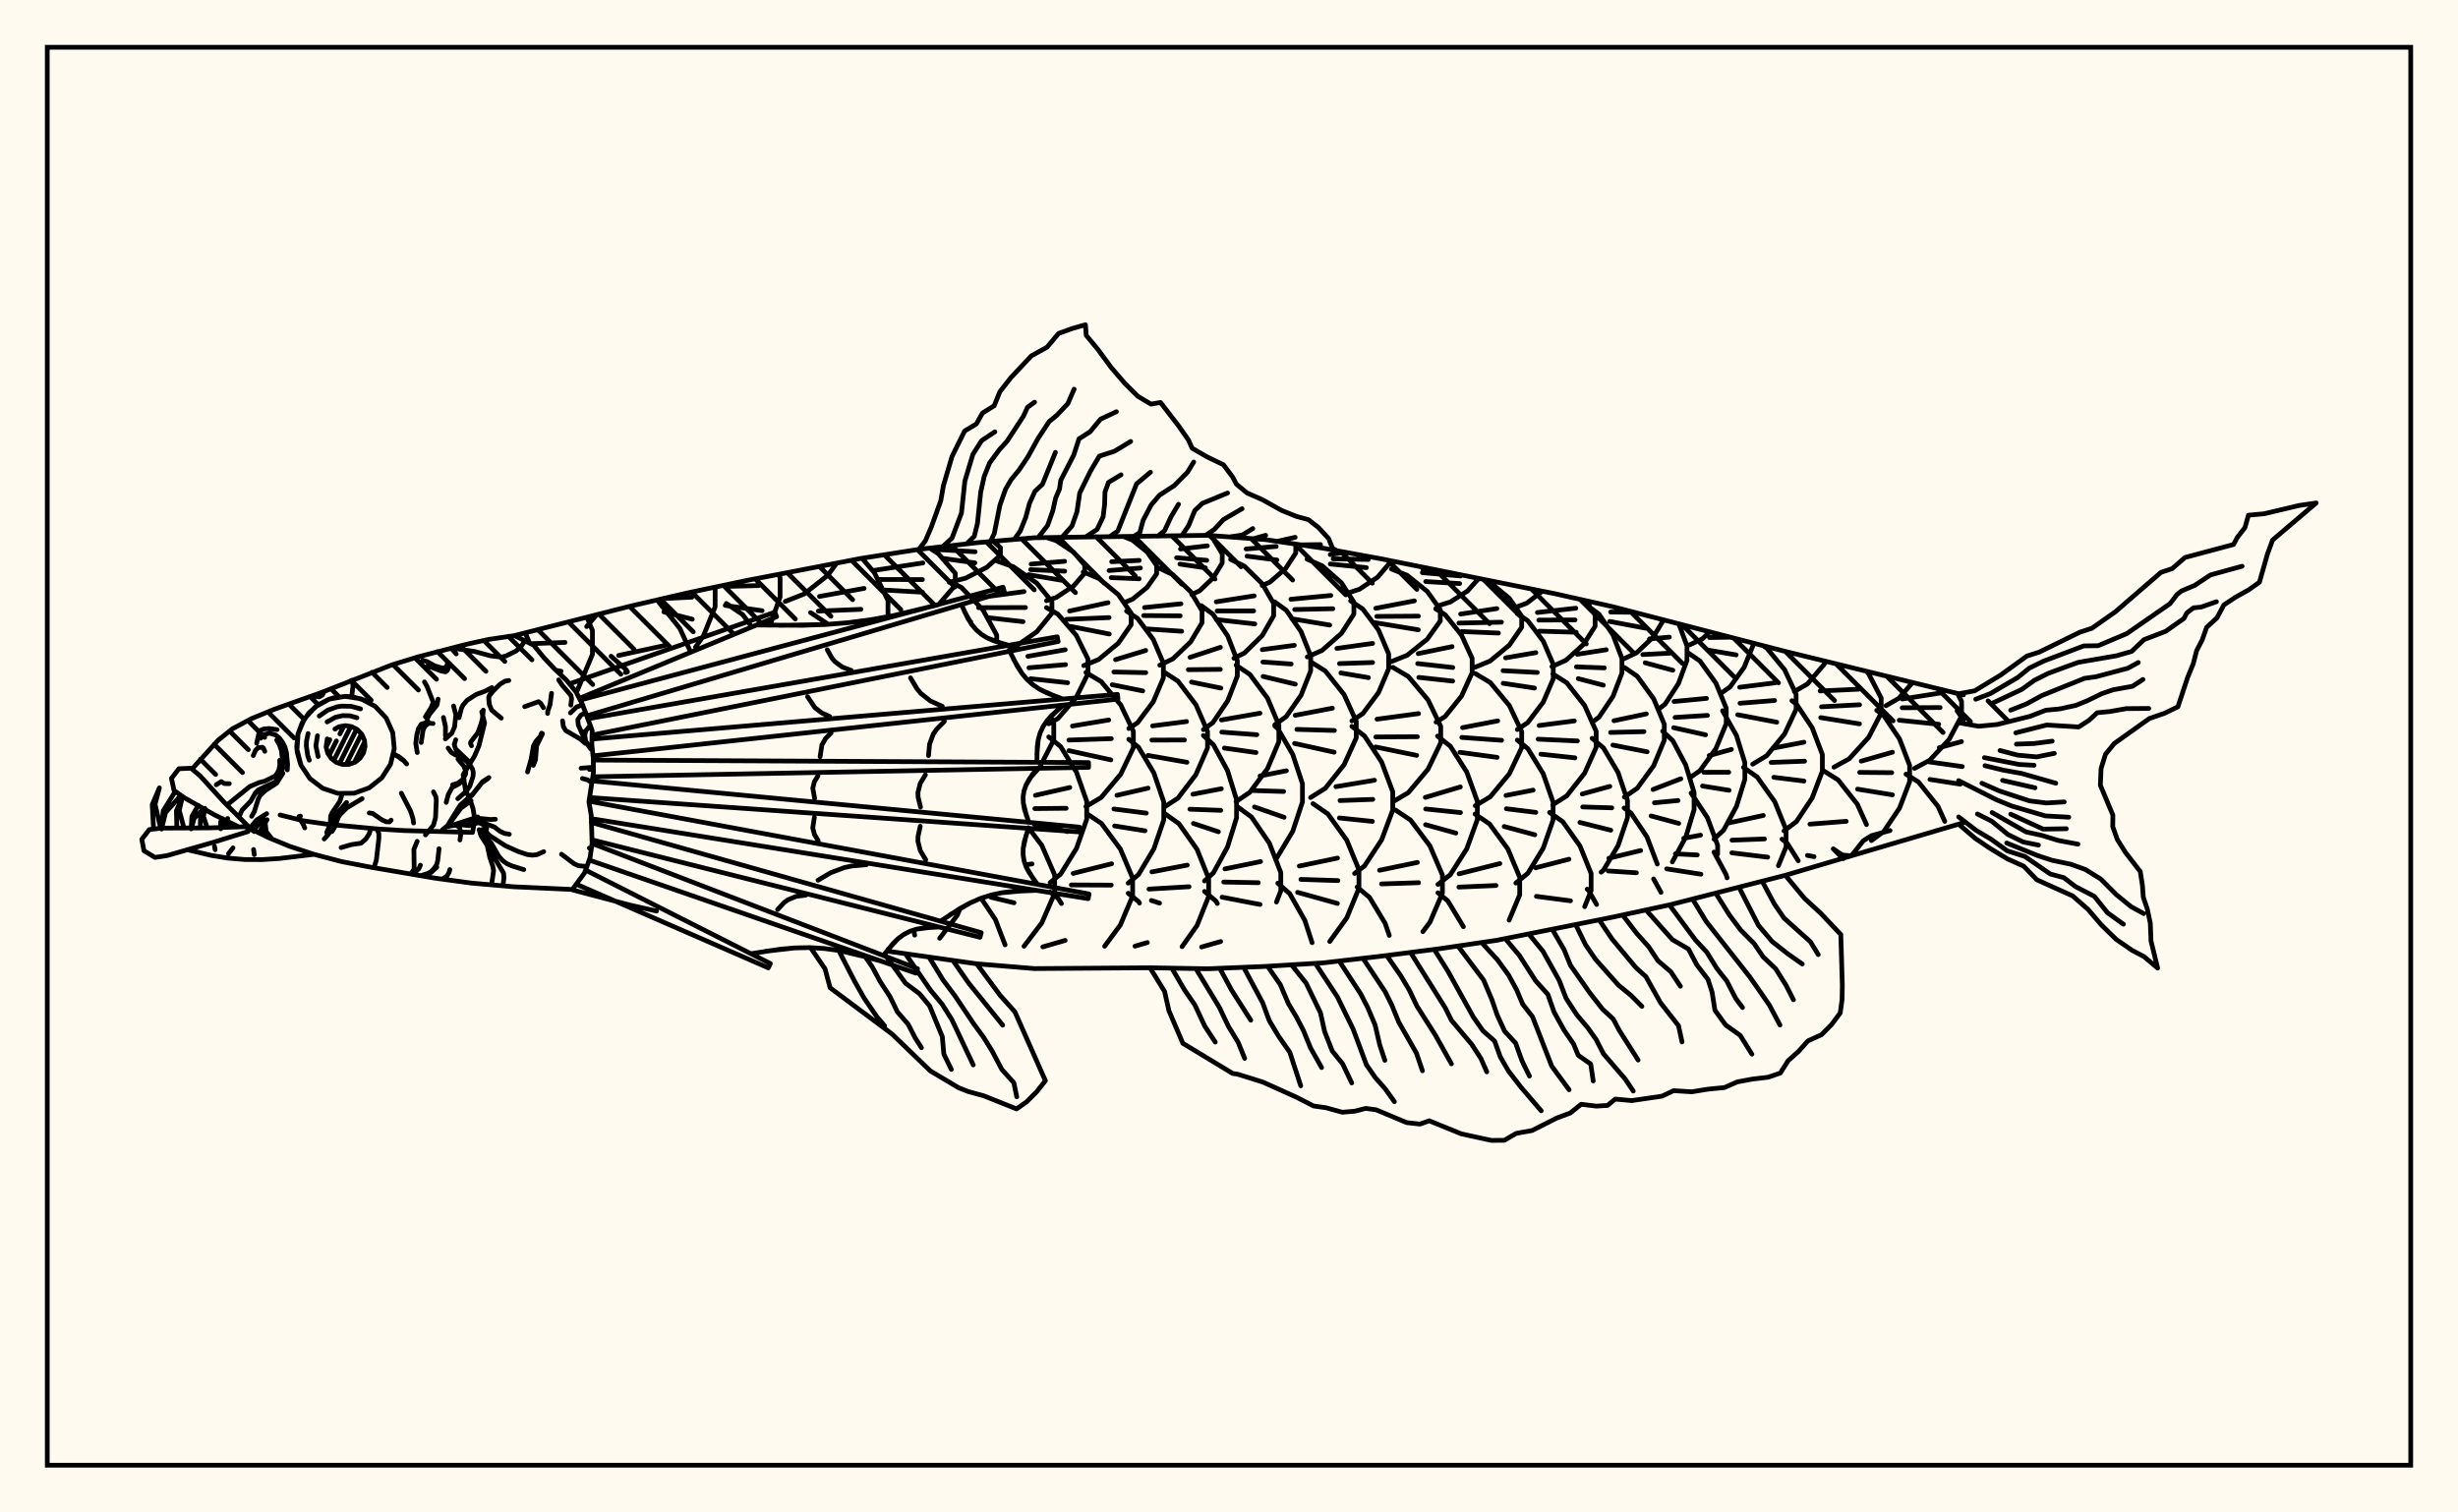 <svg xmlns="http://www.w3.org/2000/svg" width="520" height="320"><rect x="0" y="0" width="520" height="320" fill="floralwhite"/><rect x="10" y="10" width="500" height="300" stroke="black" stroke-width="1" fill="none"/><path stroke="black" stroke-width="1" fill="none" stroke-linecap="round" stroke-linejoin="round" d="
M 108.85 134.47 133.31 128.26 145.53 125.43 157.75 122.86 182.19 118.14 194.41 116.23 206.63 114.83 218.85 113.77 255.51 113.26 267.73 114.17 279.95 115.99 292.17 118.23 328.83 125.59 341.05 128.33 377.7 137.83 415.38 147.03 
M 415.38 174.07 377.7 185.19 353.27 191.44 341.05 194.07 316.61 198.95 304.39 200.75 292.17 202.31 279.95 203.72 267.73 204.47 255.51 204.97 243.29 204.76 218.85 204.93 206.63 203.92 187.6 201.22 
M 138.89 192.76 133.31 191.5 121.09 188.27 
M 112.06 136.08 111.1 133.9 
M 122.17 146.01 125.33 138.45 125.33 133.38 124.17 130.6 
M 112.26 136.19 119.54 135.92 
M 117.61 141.82 118.71 142.02 
M 124.11 132.57 126.22 130.07 
M 132.74 142.16 132.51 141.74 129.28 138.84 
M 145.85 137.4 143.84 132.98 139.01 126.94 
M 130.87 138.68 140.68 136.56 
M 132.31 142.28 132.4 142.29 
M 147.13 136.93 148.79 134.59 151.29 128.39 151.29 124.55 151.16 124.25 
M 140.31 126.64 146.37 126.35 
M 140.46 129.48 146.45 131.01 
M 159.02 132.61 157.13 130.05 153.65 127.68 
M 162.92 132.28 165.03 126.3 165.03 122.27 164.77 121.54 
M 154.16 124.06 160.45 123.9 
M 153.43 128.09 155.09 128.33 
M 155.33 128.36 161.23 129.21 
M 166.12 127.25 170.09 125.69 175.17 121.69 176.99 119.17 
M 175.21 132.08 171.48 129.62 
M 187.86 130.47 187.86 127.05 184.97 121.15 182.36 118.11 
M 173.36 126.19 182.8 124.49 
M 173.12 129.29 182.14 128.92 
M 198.57 127.92 202.09 123.84 202.09 121.29 198.53 117.17 196.71 115.97 
M 184.61 120.73 195.24 119.1 
M 185.76 122.6 195.14 122.63 
M 186.83 124.82 195.16 125.3 
M 200.81 123.21 204.27 122.33 208.75 120.04 211.65 117.46 211.65 115.86 210.16 114.53 
M 197.27 116.21 206.3 116.74 
M 199.42 118.13 206.24 119.09 
M 210.86 135.79 210.86 134.37 207.94 129.03 203.41 124.31 200.81 122.95 
M 205.24 131.59 205.37 131.57 
M 207.95 190.64 207.55 190.05 
M 213.54 137.42 214.38 137.13 219.34 133.66 222.54 129.73 222.54 127.3 219.34 123.38 214.38 119.91 210.61 118.59 
M 206.66 126.52 216.64 125.17 
M 207.01 128.57 216.94 128.54 
M 209.07 130.69 216.42 131.53 
M 217.92 164.58 219.95 162.33 222.93 156.55 222.93 152.97 222.25 151.65 
M 222.16 191.21 223.12 189 223.12 185.11 220.39 178.84 217.56 175.12 
M 216.93 182.97 218.34 182.78 
M 209.64 189.84 214.52 191.01 
M 221.39 127.09 223.45 126.41 227.11 123.99 229.47 121.25 229.47 119.55 227.11 116.81 223.45 114.39 221.43 113.73 
M 218.14 119.35 225.24 118.76 
M 218.04 120.52 225.25 120.85 
M 217.57 121.59 224.7 122.79 
M 221.86 153.14 223.81 152.02 227.67 147.57 230.16 142.54 230.16 139.43 227.67 134.4 223.81 129.95 221.39 128.56 
M 217.45 138.86 225.35 137.47 
M 217.68 141.28 225.43 140.62 
M 218.03 143.6 225.86 144.45 
M 222.15 186.75 224.37 184.95 227.73 179.51 229.9 173.35 229.9 169.54 227.73 163.38 224.37 157.94 221.86 155.91 
M 219.05 168.27 226.32 166.62 
M 218.93 171.08 225.55 171.01 
M 218.77 174.34 225.8 175.94 
M 224.55 191.17 223.86 190.08 222.15 188.72 
M 229.27 140.83 232.43 139.53 236.6 136.07 239.3 132.16 239.3 129.74 236.6 125.82 232.43 122.37 229.16 121.02 
M 226.27 129.28 234.41 127.51 
M 225.62 131.04 234.63 130.67 
M 226.47 132.53 234.68 134.14 
M 229.73 170.65 232.96 168.73 237.1 163.79 239.77 158.2 239.77 154.74 237.1 149.15 232.96 144.21 229.73 142.28 
M 226.88 153.61 234.56 152.33 
M 226.13 156.58 235.1 156.28 
M 226.13 158.82 235.01 160.77 
M 238.97 191.07 239.61 189.57 239.61 185.77 237.02 179.64 233.01 174.22 229.88 172.11 
M 227.03 184.79 235.17 182.75 
M 226.64 187.23 235.09 187.27 
M 238.08 127.39 239.6 126.77 242.69 124.26 244.69 121.41 244.69 119.65 242.69 116.8 239.6 114.29 237.67 113.5 
M 235.18 118.84 241.01 118.57 
M 234.63 120.71 241.26 120.18 
M 235.08 122.21 241 122.46 
M 238.81 154.14 240.66 152.91 243.98 148.46 246.12 143.43 246.12 140.32 243.98 135.29 240.66 130.84 238.33 129.29 
M 236 139.57 242.38 137.62 
M 235.64 142.18 242.39 142.32 
M 235.29 144.87 241.75 146.18 
M 238.68 186.85 240.86 185.03 244.1 179.61 246.2 173.47 246.2 169.67 244.1 163.53 240.86 158.11 238.81 156.41 
M 236.29 168.27 242.89 166.75 
M 235.65 171.16 242.5 172.04 
M 235.8 174.75 242.23 175.78 
M 241.06 191.07 240.88 190.76 238.68 188.99 
M 245.35 140.73 248.14 139.39 251.88 135.81 254.3 131.75 254.3 129.24 251.88 125.18 248.14 121.6 245.22 120.2 
M 242.13 128.54 249.83 127.75 
M 241.94 130.24 249.67 130.3 
M 242.31 133.04 249.99 133.56 
M 246.22 170.82 249.2 168.87 253 163.89 255.46 158.24 255.46 154.75 253 149.1 249.2 144.11 246.22 142.17 
M 243.84 153.58 251.03 152.66 
M 243.68 156.58 250.58 156.57 
M 242.87 159.83 251.11 161.28 
M 255.08 191.21 255.7 189.66 255.7 185.85 253.24 179.7 249.41 174.27 246.42 172.15 
M 243.7 184.47 251.16 183.04 
M 243.07 188.11 251.55 187.61 
M 243.58 190.51 245.32 191.09 
M 252.12 125.78 253.79 124.99 256.69 122.23 258.57 119.11 258.57 117.18 256.69 114.07 255.87 113.29 
M 249.74 116.16 255.42 115.48 
M 248.91 118 255.29 118.55 
M 249.62 119.35 255.01 120.14 
M 254.58 154.37 256.59 152.89 259.73 148.27 261.76 143.04 261.76 139.8 259.73 134.56 256.59 129.94 254.13 128.14 
M 251.76 139.08 258.18 136.96 
M 251.4 141.69 258.16 141.62 
M 252.06 144.31 258.28 145.58 
M 254.82 186.39 256.7 184.67 259.68 179.21 261.6 173.03 261.6 169.2 259.68 163.02 256.7 157.56 254.58 155.61 
M 252.37 168.04 258.38 166.88 
M 251.73 171.21 258.25 171.45 
M 252.47 174.22 257.76 175.98 
M 257.53 191.16 257.22 190.64 254.82 188.6 
M 261.03 139.27 263.27 138.16 267.03 134.47 269.45 130.28 269.45 127.69 267.03 123.5 263.27 119.8 260.34 118.36 
M 257.31 127.33 265.32 126.07 
M 257.48 129.27 265.22 129.26 
M 257.29 131.08 265.46 132.01 
M 261.5 169.59 264.41 167.63 268.15 162.61 270.55 156.92 270.55 153.4 268.15 147.71 264.41 142.69 261.5 140.73 
M 258.4 152.33 266.55 150.9 
M 258.47 154.9 265.89 155.45 
M 259.01 158.27 265.71 159.22 
M 270.04 190.85 270.96 188.48 270.96 184.62 268.53 178.37 264.76 172.86 261.81 170.7 
M 259.14 183.84 266.68 182.29 
M 258.89 186.62 266.2 186.76 
M 258.53 189.82 264.64 191 
M 267.02 123.88 268.65 123.17 271.98 120.28 274.12 117.01 274.12 115.12 
M 263.15 113.85 263.23 113.84 
M 263.63 116.15 269.99 115.61 
M 263.82 117.67 270.13 118.48 
M 269.69 153.35 272.11 151.61 275.25 147.08 277.28 141.95 277.28 138.77 275.25 133.64 272.11 129.11 269.65 127.34 
M 267.04 137.45 273.82 136.54 
M 267.17 140.06 273.15 140.49 
M 267.21 143.12 274.03 144.75 
M 270.09 181.54 273.49 175.87 275.54 169.67 275.54 165.83 273.49 159.62 270.31 154.14 269.69 153.61 
M 266.57 164.17 272.14 163.08 
M 265.07 167.26 271.56 167.46 
M 265.39 170.73 271.66 172.92 
M 273.79 190.74 272.84 189.08 270.32 186.86 
M 276.56 138.99 279.71 137.6 283.79 134 286.42 129.92 286.42 127.4 283.79 123.32 279.71 119.71 276.52 118.31 
M 273.1 126.79 281.53 125.99 
M 273.89 128.96 281.97 128.79 
M 273.28 130.91 281.31 132.25 
M 277.26 168.74 280.37 166.79 284.35 161.79 286.92 156.13 286.92 152.62 284.35 146.96 280.37 141.96 277.26 140.01 
M 274.01 151.34 281.88 149.84 
M 274.35 154.32 282.31 154.55 
M 273.87 157.29 282.25 159.15 
M 286.6 190.09 287.49 187.93 287.49 184.03 284.91 177.75 280.9 172.19 277.77 170.03 
M 274.88 183.24 282.96 181.55 
M 275.21 186.06 283.04 186.31 
M 274.51 188.8 280.66 190.51 
M 285.48 125.37 287.62 124.66 291.44 122.12 293.9 119.24 293.9 118.59 
M 281.42 117.35 284.62 116.84 
M 282.05 118.24 289.46 118.37 
M 281.43 119.33 289.06 120.1 
M 286 152.53 288.32 150.97 291.64 146.52 293.78 141.48 293.78 138.36 291.64 133.32 288.32 128.87 285.73 127.14 
M 282.82 137.19 290.39 136.13 
M 283.37 140.4 290.37 140.17 
M 283.67 142.38 289.5 143.37 
M 286.57 184.81 288.67 183.21 292.3 177.67 294.64 171.4 294.64 167.52 292.3 161.25 288.67 155.72 286 153.68 
M 282.62 166.44 290.78 165.08 
M 283.49 169.38 290.42 169.13 
M 283.35 173.06 290.34 173.79 
M 289.73 189.87 287.11 187.68 
M 294.36 139.97 297.69 138.64 301.95 135.23 304.7 131.38 304.7 128.99 301.95 125.13 297.69 121.72 294.36 120.39 
M 291.05 128.7 299.22 127.13 
M 291.26 130.42 300.07 130.36 
M 290.9 131.74 300.05 133.25 
M 294.67 169.64 297.93 167.71 302.1 162.76 304.79 157.15 304.79 153.68 302.1 148.08 297.93 143.13 294.67 141.2 
M 291.32 152.16 300.11 150.98 
M 291.06 155.92 299.85 155.87 
M 291.02 158.04 299.71 159.82 
M 305.15 188.68 305.15 185.13 302.5 178.96 298.4 173.5 295.2 171.37 
M 291.85 184.13 299.85 182.47 
M 292.27 187.02 300.11 186.76 
M 304.06 128.24 306.87 127.34 310.46 125.04 312.78 122.45 
M 301.03 120.44 302.43 120.35 
M 300.91 121.16 308.98 121.86 
M 301.61 123.04 308.8 123.47 
M 303.82 152.78 305.72 151.6 309.2 147.26 311.44 142.34 311.44 139.3 309.2 134.39 305.72 130.05 303.72 128.8 
M 300.03 138.29 307.19 136.81 
M 299.92 140.4 307.34 141.23 
M 300.15 143.32 307.32 144.1 
M 304.2 187.13 306.82 185.06 310.3 179.59 312.54 173.39 312.54 169.55 310.3 163.35 306.82 157.88 304.11 155.74 
M 301.53 168.71 308.94 166.5 
M 301.61 171.16 308.97 171.92 
M 301.58 174.48 307.99 176.26 
M 312.05 141.17 315.23 139.86 319.29 136.51 321.92 132.72 321.92 130.37 319.29 126.58 315.23 123.23 313.84 122.66 
M 309 129.92 316.67 128.76 
M 308.64 131.83 317.64 131.64 
M 309.23 133.62 317 133.94 
M 312.1 170.48 315.27 168.58 319.31 163.71 321.92 158.2 321.92 154.79 319.31 149.28 315.27 144.41 312.1 142.51 
M 309.41 153.95 316.85 152.52 
M 309.25 156.02 317.67 156.63 
M 308.86 159.17 316.72 160.24 
M 321.5 186.91 321.5 185.61 318.99 179.61 315.1 174.31 312.05 172.24 
M 308.67 184.88 317.3 182.71 
M 308.63 187.69 316.48 187.35 
M 320.98 128.37 323.01 127.61 326.28 125.09 
M 320.99 154.35 323.19 152.9 326.48 148.55 328.6 143.62 328.6 140.58 326.48 135.65 323.19 131.31 320.98 129.84 
M 318.51 139.19 324.92 138.08 
M 317.98 141.9 325.22 142.28 
M 318 144.57 324.62 145.57 
M 320.68 186.84 323.22 184.77 326.47 179.46 328.57 173.45 328.57 169.72 326.47 163.71 323.22 158.4 320.99 156.58 
M 318.6 168.3 324.34 167.17 
M 318.68 171.11 324.91 171.88 
M 318.22 174.87 324.7 176.62 
M 328.32 141.03 331.26 139.71 335.02 136.33 337.45 132.51 337.45 130.14 335.52 127.09 
M 325.25 129.59 333.37 128.68 
M 325.54 131.2 333.21 131.16 
M 325.66 133.54 333.46 133.77 
M 328.51 170.26 331.46 168.38 335.24 163.57 337.68 158.11 337.68 154.74 335.24 149.28 331.46 144.47 328.51 142.59 
M 325.6 153.5 333.06 152.53 
M 325.41 156.39 333.71 156.77 
M 325.98 159.56 333.18 160.34 
M 336.61 184.82 334.26 179 330.61 173.85 327.82 171.89 
M 324.87 183.61 331.92 181.79 
M 336.19 127.53 336.67 127.35 
M 336.81 152.83 338.27 151.74 341.23 147.35 343.13 142.38 343.13 139.3 341.23 134.33 338.27 129.94 336.58 128.69 
M 333.68 138.43 339.82 137.47 
M 333.49 141.09 339.4 141.31 
M 333.88 143.58 339.19 144.97 
M 338.73 184.53 339.21 184.13 342.31 178.91 344.3 173.01 344.3 169.35 342.31 163.44 339.21 158.23 336.81 156.21 
M 334.73 167.99 340.57 166.38 
M 334.83 170.73 340.98 170.92 
M 334.23 174.01 340.77 175.65 
M 343.47 139.42 346.22 138.12 349.75 134.79 351.93 131.17 
M 340.73 129.49 345.73 129.55 
M 340.53 131.48 348.08 132.9 
M 343.64 168.65 346.36 166.78 349.84 162.01 352.09 156.6 352.09 153.25 349.84 147.85 346.36 143.07 343.64 141.21 
M 341.44 152.49 348.29 151.04 
M 340.73 154.97 347.79 154.8 
M 341.22 157.64 348.46 159.06 
M 350.61 182.83 348.42 177.06 345.02 172.01 343.59 170.95 
M 340.36 181.59 347.09 179.95 
M 340.22 184.27 340.49 184.29 
M 351.02 149.94 352.25 148.99 355.07 144.64 356.89 139.72 356.89 136.67 355.17 132.02 
M 348.95 135.18 353.16 134.8 
M 347.54 138.49 353.73 138.17 
M 348.04 140.23 353.9 141.81 
M 353.79 182.36 356.63 177.13 358.39 171.3 358.39 167.69 356.63 161.87 353.89 156.72 351.75 154.71 
M 349.7 167.04 355.59 164.77 
M 350 169.85 355 169.37 
M 349.3 172.63 355.14 174.21 
M 357.45 136.44 360.14 135.17 361.66 133.73 
M 357.7 164.4 359.63 163.07 363.01 158.39 365.19 153.1 365.19 149.82 363.01 144.53 359.63 139.85 356.99 138.03 
M 354.15 148.42 361.02 147.76 
M 354.36 151.79 361.22 151.36 
M 354.07 153.96 360.82 155.47 
M 363.37 180.71 363.37 178.83 361.23 173.03 357.76 167.79 
M 356.21 177.36 359.76 176.7 
M 354.43 180.65 359.06 180.89 
M 364.18 146.61 366.01 145.33 368.98 141.18 370.9 136.48 370.9 136.11 
M 361.65 134.89 365.82 134.82 
M 361.26 137.53 367.29 138.56 
M 362.6 177.54 364.62 175.67 367.36 170.61 369.13 164.89 369.13 161.35 367.36 155.62 364.41 150.37 
M 361.58 159.86 366.29 158.56 
M 360.45 163.4 365.72 163.39 
M 360.17 166.3 365.8 167.21 
M 362.88 180.8 362.6 180.28 
M 370.79 161.68 373.75 159.89 377.53 155.3 379.97 150.1 379.97 146.88 377.53 141.68 373.75 137.09 373.02 136.65 
M 368.03 145.41 375.6 144.46 
M 368.11 148.79 375.43 148.21 
M 367.62 151.22 375.89 152.8 
M 377.85 178.06 377.85 175.52 375.45 169.61 371.74 164.4 368.84 162.36 
M 365.58 174.15 373.03 172.53 
M 366.41 177.76 373.28 177.5 
M 379.6 146.32 382.37 144.71 385.91 140.56 386.22 139.91 
M 377.41 175.8 380.03 173.84 383.37 168.83 385.53 163.15 385.53 159.64 383.37 153.96 380.03 148.95 379.09 148.25 
M 375.02 158.31 381.64 157.03 
M 374.7 161.31 381.77 161.05 
M 375.25 164.46 381.64 165.25 
M 377.68 178.09 376.99 177.55 
M 387.98 162.32 391.2 160.55 395.32 156.01 397.97 150.88 397.97 147.69 395.32 142.56 394.83 142.02 
M 385.07 146.19 393.2 145.82 
M 385.34 149.54 393.4 149.11 
M 385.18 151.83 393.38 153.15 
M 394.87 174.47 392.93 170.16 388.87 165.02 385.7 163.02 
M 382.9 174.37 390.57 173.77 
M 398.99 149.31 401.73 147.73 404.6 144.42 
M 400.29 173.29 401.85 170.98 403.99 165.39 403.99 161.93 401.85 156.34 398.52 151.4 397.02 150.29 
M 393.75 161.04 400.35 159.15 
M 393.42 163.42 400.2 163.48 
M 392.97 166.96 400.35 168.17 
M 405.03 162.57 408.24 160.85 412.34 156.46 414.98 151.48 414.98 148.4 414.09 146.72 
M 402.43 147.89 410.42 146.64 
M 402.42 149.75 410.44 149.7 
M 401.79 152.38 410.15 153.24 
M 410.23 171.13 410 170.62 405.86 165.45 403.22 163.79 
M 414.61 147.1 414.94 146.93 
M 415.38 152.32 414.03 150.38 
M 410.26 158.19 414.96 156.91 
M 408.15 161.2 415.13 162.19 
M 408.28 164.91 414.71 165.91 
M 111.1 133.9 111.1 133.9 
M 124.17 130.6 124.17 130.6 
M 176.99 119.17 176.99 119.17 
M 193.5 197.85 193.33 196.77 
M 198.79 198.52 202.5 193.67 203.14 192.18 
M 212.63 199.91 210.58 194.55 207.95 190.64 
M 216.63 200.2 220.39 195.27 222.16 191.21 
M 220.61 200.34 225.34 198.97 
M 233.69 200.2 237.02 195.7 238.97 191.07 
M 240.11 200.19 242.73 199.42 
M 250.07 200.3 253.24 195.81 255.08 191.21 
M 254.2 200.36 258.23 199.21 
M 264.64 191 266.56 191.36 
M 277.58 199.46 276.06 194.76 273.79 190.74 
M 281.31 199.2 284.91 194.21 286.6 190.09 
M 280.66 190.51 282.94 191.15 
M 293.91 197.91 293.03 195.35 289.73 189.87 
M 301.01 197.12 302.5 195.14 305.15 188.96 305.15 188.68 
M 309.59 196.07 306.28 190.59 304.2 188.89 
M 313.84 122.66 313.84 122.66 
M 319.26 194.69 321.5 189.33 321.5 186.91 
M 335.24 191.83 336.61 188.43 336.61 184.82 
M 325.03 189.65 332.25 190.59 
M 337.77 191.37 336.09 188.41 335.77 188.13 
M 351.93 131.17 351.93 131.17 
M 340.49 184.29 346.19 184.66 
M 351.39 188.8 349.83 185.97 
M 352.59 183.83 359.84 184.96 
M 365.37 185.74 365.15 185.02 362.88 180.8 
M 376.23 183.17 377.85 179.18 377.85 178.06 
M 366.38 180.44 373.96 181.36 
M 380.43 182.12 378.12 178.45 377.68 178.09 
M 394.83 142.02 394.83 142.02 
M 382.36 180.98 383.77 181.25 
M 395.91 177.85 398.52 175.92 400.29 173.29 
M 414.09 146.72 414.09 146.72 
M 411.43 173.78 410.23 171.13 
M 194.41 116.23 195.78 114.4 197.01 111.53 199.03 105.94 199.58 102.75 201.42 96.54 204.08 91.18 206.55 89.71 207.84 87.4 210.32 85.85 211.53 82.88 213.84 79.92 218.19 75.29 221.5 73.46 223.96 70.54 226.88 69.49 229.63 68.71 229.8 70.96 232.24 73.9 235.07 77.75 237.88 81.02 240.7 83.83 243.49 85.5 245.51 85.15 249.36 90.14 251.43 93.1 252.2 94.83 255.37 96.67 258.82 98.33 260.77 100.92 261.56 102.43 263.83 104.31 267.03 105.7 271.13 107.99 274.24 109.25 276.78 109.94 278.91 111.59 281.08 113.96 281.91 116.01 282.81 116.52 
M 292.17 118.23 292.17 118.23 
M 199.44 115.65 201.41 113.83 203.4 108.55 204.12 101.78 205.82 96.12 207.67 93.22 210.48 91.36 
M 204.47 115.08 206.11 113.48 206.79 110.71 207.47 104.14 208.21 100.82 209.33 97.99 211.38 95.19 213.06 93.34 216.53 88.02 217.36 86.18 218.87 85.09 
M 209.51 114.58 210.33 112.94 211.53 106.9 212.73 103.49 213.9 101.5 215.64 99.37 217.48 96.62 219.61 92.75 221.94 89.21 223.58 87.86 225.9 85.41 227.24 82.33 
M 214.56 114.14 215.84 112.35 217.01 109.44 217.78 106.53 218.94 103.96 220.54 102.45 223.28 95.7 
M 219.61 113.76 221.63 111.16 222.73 108.03 223.33 105.37 224.14 103.47 224.41 101.62 227.16 96.26 228.27 92.85 230.6 91.36 232.83 88.68 236.18 87.11 
M 224.67 113.67 226.79 111.28 227.83 108.31 228.42 104.3 230.68 99.7 232.57 96.51 235.77 95.47 239.2 93.4 
M 229.74 113.57 232.11 112 233.37 109.34 233.69 106.68 233.76 104.11 234.5 102.07 237.16 100.45 
M 234.8 113.52 236.47 112.36 240.44 102.38 243.39 99.9 
M 239.87 113.49 241.13 112.67 241.84 110.07 243.53 106.84 245.31 104.76 248.42 102.74 251.18 99.96 252.53 97.76 
M 244.93 113.44 246.39 112.25 247.71 109.38 249.32 106.69 
M 250 113.35 251.45 111.22 252.75 108.03 254.35 106.5 259.7 104.31 
M 255.06 113.27 256.91 112 258.81 109.94 262.77 107.63 
M 260.11 113.6 262.81 113.21 265.04 111.83 
M 265.16 113.98 267.76 113.26 
M 270.2 114.54 274 113.68 
M 275.21 115.28 279.36 115.22 
M 280.22 116.04 280.22 116.04 
M 285.2 116.95 285.2 116.95 
M 120.47 144.69 163.93 129.53 164.29 130.48 122.57 147.76 
M 122.75 148.12 212.2 124.24 212.47 125.21 124.18 151.44 
M 124.42 152.07 223.66 134.73 223.85 135.73 125.25 155.53 
M 125.23 156.37 236.41 146.91 236.51 147.92 125.46 159.92 
M 125.52 160.81 230.28 161.34 230.29 162.35 125.41 164.35 
M 125.28 165.23 228.36 175 228.28 176.01 124.73 168.74 
M 124.6 169.51 230.38 189.14 230.21 190.14 125.07 173.2 
M 125.08 174 207.58 197.33 207.32 198.31 125.22 177.68 
M 125.26 178.46 194.11 204.95 193.77 205.9 124.65 181.97 
M 123.88 184.09 162.97 203.86 162.54 204.77 121.92 187.07 
M 160.03 132.24 169.76 132.3 174.59 132.13 179.4 131.75 184.18 131.13 188.93 130.27 193.65 129.21 203.04 126.68 
M 203.38 127.91 204.75 130.81 205.56 132.11 206.52 133.25 207.63 134.21 208.89 134.99 210.3 135.6 213.37 136.53 
M 213.61 137.79 215.24 141 216.19 142.46 217.28 143.76 218.53 144.89 219.94 145.83 221.49 146.62 224.86 147.9 
M 224.99 149.17 222.55 151.31 221.52 152.47 220.68 153.71 220.05 155.06 219.64 156.51 219.43 158.04 219.36 161.29 
M 219.37 162.56 217.7 164.91 217.06 166.11 216.63 167.34 216.44 168.61 216.49 169.92 216.74 171.26 217.65 173.99 
M 217.54 175.26 216.69 178.11 216.46 179.5 216.44 180.85 216.65 182.17 217.1 183.45 217.77 184.69 219.48 187.12 
M 219.26 188.38 214.36 188.59 211.96 188.88 209.64 189.38 207.38 190.1 205.2 191.06 203.09 192.21 198.98 194.9 
M 198.65 196.13 195.44 196.32 193.92 196.58 192.51 197.04 191.2 197.71 190 198.59 188.9 199.67 186.87 202.17 
M 186.44 203.36 180.38 201.71 177.34 201.08 174.29 200.67 171.23 200.49 168.15 200.56 165.06 200.83 158.86 201.78 
M 164.9 132.31 174.59 132.13 179.4 131.75 184.18 131.13 188.93 130.27 198.35 127.99 
M 204.04 129.39 205.56 132.11 206.52 133.25 207.63 134.21 208.89 134.99 211.81 136.1 
M 175.01 137.47 176 139.24 176.62 139.98 178.16 141.11 180.06 141.83 
M 214.39 139.43 216.19 142.46 217.28 143.76 218.53 144.89 219.94 145.83 223.15 147.29 
M 192.62 143.42 194 145.74 194.83 146.74 196.87 148.33 199.34 149.44 
M 170.85 147.41 172.39 149.72 173.81 150.82 175.52 151.6 
M 223.73 150.22 221.52 152.47 220.68 153.71 220.05 155.06 219.64 156.51 219.36 159.65 
M 199.78 152.64 198.09 154.36 197.44 155.32 196.65 157.46 196.43 159.87 
M 175.83 155.06 174.65 156.25 173.87 157.64 173.5 160.08 
M 218.49 163.73 217.06 166.11 216.63 167.34 216.44 168.61 216.49 169.92 217.16 172.62 
M 195.77 163.94 194.67 165.77 194.19 167.68 194.23 168.69 194.74 170.75 
M 173.04 164.15 172.28 165.42 171.95 166.76 172.33 168.89 
M 217.08 176.69 216.46 179.5 216.44 180.85 216.65 182.17 217.1 183.45 218.58 185.91 
M 194.68 174.82 194.21 176.97 194.19 178.01 194.7 180 195.84 181.89 
M 172.28 172.95 171.94 175.17 172.3 176.56 173.09 177.87 
M 216.8 188.44 211.96 188.88 209.64 189.38 207.38 190.1 205.2 191.06 201.02 193.52 
M 183.3 182.95 180.16 183.23 178.65 183.55 175.76 184.64 173.05 186.24 
M 197.02 196.19 193.92 196.58 192.51 197.04 191.2 197.71 190 198.59 187.87 200.88 
M 170.45 189.4 168.43 189.65 166.66 190.39 165.88 190.96 164.5 192.45 
M 183.41 202.5 177.34 201.08 174.29 200.67 171.23 200.49 168.15 200.56 161.96 201.26 
M 206.63 203.92 211.57 210.58 214.7 214.07 221.16 228.66 219.3 231 217.2 233.11 215.06 234.62 208.13 231.85 204.87 230.96 202.82 230.15 196.83 226.59 188.71 218.77 175.61 208.99 174.55 205 171.49 200.51 
M 201.61 203.25 204.92 207.99 212.13 216.9 
M 196.59 202.58 199.53 207.37 202.02 210.69 206 216.63 208.09 219.48 209.9 222.39 211.95 226.28 214.48 229.08 215.1 232.05 
M 191.58 201.84 196.91 209.58 199.28 212.42 201.37 215.73 205.89 225.31 
M 187.13 201.84 191.56 208.02 194.52 210.24 196.67 212.84 199.35 219.33 199.67 223.01 201.26 226.26 
M 183.04 202.4 184.5 204.53 186.22 207.71 188.27 210.84 189.84 214.08 192.13 216.71 193.6 219.58 194.94 221.67 
M 177.44 201.11 180.88 207.78 182.81 211.18 185.49 215.1 187.14 217.03 
M 377.7 185.19 381.76 190.08 385.21 193.25 389.43 197.72 389.75 208.44 389.7 211.46 389.31 214.31 387.49 216.76 385.35 218.92 382.47 220.23 380.5 222.44 378.27 224.44 376.63 227.04 374.03 227.92 370.72 228.31 367.51 228.91 364.82 230.1 361.26 230.45 357.91 231 354.06 230.76 351.61 231.92 345.21 232.86 341.7 232.54 340.09 233.88 337.71 234.03 334.49 233.64 332.21 235.48 329.36 236.54 324.12 239.19 320.76 239.8 318.25 241.26 315.47 241.28 309.13 239.89 302.36 237.13 300.42 237.83 297.59 237.52 291.1 234.8 288.92 234.51 286.68 235.09 283.99 235.33 280.54 234.38 277.89 234 274.35 232.18 267.19 228.95 261.82 227.27 260.8 227.13 250.24 220.74 247.29 213.85 246.37 209.77 243.29 204.76 
M 372.81 186.48 375.4 191.3 377.43 194.26 382.98 199.23 384.66 201.97 
M 367.91 187.76 372 195.77 374.87 199.17 378.25 201.83 381.28 203.96 
M 363 189.02 365.87 193.6 368.26 196.79 371.11 199.66 372.98 202.43 375.63 204.94 377.85 208.47 379.41 211.53 
M 358.08 190.24 360.95 194.96 370.1 206.6 371.95 209.22 374.34 212.69 376.56 216.88 
M 353.17 191.46 358.66 198.86 361.09 201.47 363.21 204.9 365.3 207.55 367.22 211.27 368.64 213.17 
M 348.22 192.53 353.8 198.8 357.2 200.8 358.97 204.14 361.33 207.22 362.2 209.92 362.8 213.74 365.06 216.86 368.15 219.07 370.62 223.04 
M 343.27 193.59 346.22 197.44 348.77 200.29 350.74 203.26 353.46 205.6 355.5 208.67 
M 338.31 194.62 341.03 198.66 346.07 204.71 348.21 206.65 351.29 212.16 355.1 217.01 355.84 220.45 
M 333.34 195.62 335.41 199.86 337.52 202.95 342.39 208.43 345.05 210.61 347.35 212.93 
M 328.38 196.61 330.89 200.93 332.25 204.26 336.42 210.19 339.05 213.54 341.29 215.6 342.6 218.07 346.55 224.28 
M 323.41 197.6 326.42 201.26 329.85 207.42 331.3 211.2 333.58 214.71 335.94 217.5 337.66 219.92 339.22 222.96 343.81 228.29 345.52 230.84 
M 318.44 198.59 321.43 202.15 324.86 207.5 327.46 210.39 328.75 214.09 330.87 217.93 332.91 220.91 333.87 223.26 336.53 225.13 337.05 228.71 
M 313.44 199.42 316.78 203.05 319.11 206.25 320.83 209.39 322.13 212.45 324.21 215.12 328.28 225.58 331.95 230.57 
M 308.43 200.15 313.87 207.37 315.64 211.57 316.73 214.74 318.3 218.17 320.63 220.69 321.98 224.43 323.56 227.68 
M 303.42 200.87 306.34 205.53 311.71 215.21 313.71 218.07 316.19 220.27 317.41 223.64 319.1 226.57 321.69 229.93 326.05 235.02 
M 298.4 201.52 305.76 213.26 307.06 215.88 311.35 220.96 313.3 223.96 314.54 226.78 
M 293.37 202.16 296.36 206.48 298.15 209.49 299.76 212.87 303.66 219.01 307.06 225.09 
M 288.34 202.75 293.02 209.8 294.4 212.56 295.91 216.25 299.66 222.83 300.92 226.55 
M 283.31 203.33 287.87 210.3 289.35 213.18 290.91 216.86 291.89 221.08 292.97 224.34 
M 278.27 203.83 282.93 210.92 286.28 217.78 289.08 225.3 290.94 227.98 293.04 230.36 294.99 233.09 
M 273.22 204.13 276.31 208 279.35 214.28 280.22 218.22 281.84 222.36 284.04 225.08 285.97 229.13 
M 268.16 204.44 270.84 208.3 272.56 212.33 274.3 215.24 275.75 218.05 277.24 221.69 279.59 225.87 
M 263.1 204.66 267.11 212.14 268.52 215.94 270.45 219.18 272.86 222.63 275.18 229.74 
M 258.04 204.86 260.52 209.44 264.61 215.85 
M 252.98 204.92 257.98 213.17 259.85 217.11 261.93 220.51 263.32 223.93 
M 247.91 204.84 250.61 209.48 252.77 212.6 254.86 217.08 257.09 220.48 
M 414.36 146.78 417.75 146.16 423.26 142.82 428.79 138.81 431.46 137.95 440.03 133.75 442.55 132.93 447.54 129.42 457.16 121.1 459.53 120.31 462.25 117.95 472.52 115.2 473.3 113.73 474.92 111.64 475.67 109 478.99 108.7 486.37 106.95 490 106.42 480.77 114.27 479.72 117.13 477.99 123.19 475.7 124.81 472.99 126.32 470.47 127.99 469.01 130.73 466.82 132.73 465.91 135.34 464.71 137.65 463.99 140.44 462.82 143.29 460.74 149.55 457.87 150.93 454.71 152.02 447.28 157.31 445.42 159.59 444.49 162.61 444.34 166.14 446.99 172.46 446.96 174.91 447.93 177.62 449.63 180.32 452.78 184.4 453.24 187.34 453.42 189.83 454.28 192.36 454.91 195.35 455.05 199.07 456.46 204.83 453.58 202.4 451.09 201.09 447.69 198.75 444.57 195.71 441.75 192.42 438.49 189.56 430.9 186.14 428.13 183.27 424.64 181.7 420.98 179.48 417.85 177.37 414.36 174.37 
M 417.98 147.94 421.07 146.75 426.89 143.32 429.31 141.36 432.36 139.87 440.83 136.66 443.87 136.62 449.96 134.04 459.07 127.73 460.57 125.78 461.5 125.04 464.33 123.84 467.62 121.65 474.33 119.8 
M 421.52 148.77 427.72 145.86 430.38 143.94 433.26 142.49 436.65 141.23 439.67 140.14 447.78 138.74 450.95 137.83 453.57 135.34 458.14 133.58 462.04 130.84 462.6 129.71 464.02 128.61 465.62 128.45 468.9 127.31 
M 425.36 150.26 428.74 148.92 431.94 147.17 441 143.52 443.38 143.19 450.14 141.39 452.37 140.17 
M 414.36 152.91 418.58 153.66 422.53 153.28 429.47 151.56 432.78 150.27 435.73 149.99 439.17 149.24 441.6 148.25 444.64 146.76 447.05 145.94 451.14 145.2 453.35 143.76 
M 426.45 155.05 433 153.39 439.75 153.81 441.95 152.39 443.67 150.8 446.42 150.53 449.81 149.93 454.58 149.89 
M 426.58 157.44 430.35 157.31 434.15 156.81 
M 423.11 158.79 426.85 159.77 430.86 160.14 434.6 159.39 
M 419.81 160.3 427.23 161.75 430.32 161.91 
M 419.93 162 423.78 162.94 427.68 163.64 434.92 165.71 
M 423.65 165.11 430.51 166.68 
M 419.27 165.71 422.9 167.32 429.35 169.45 432.91 169.89 436.69 169.67 
M 414.36 165.17 422.3 169.18 425.56 170.53 432.74 172.63 437.66 172.9 
M 425.37 172.26 432.23 175.42 437.14 175.34 
M 421.43 171.91 428.63 176.02 431.96 176.75 435.39 177.81 439.6 178.61 
M 418.33 172.22 421.38 173.76 424.79 176.56 428.01 178.15 431.24 178.8 
M 424.52 178.36 431.1 181.03 434.08 182.01 438.09 182.85 441.16 183.96 444.42 185.98 447.7 189.27 450.87 191.85 453.5 193.29 
M 414.36 172.84 418.07 175.69 421.26 177.58 424.63 180.01 428.39 181.22 433.77 184.93 436.61 185.69 439.1 187.59 443.08 189.65 445.83 193.1 449.22 195.54 
M 399.85 175.72 395.89 176.81 394.17 177.9 391.65 181.09 389.72 180.88 387.83 179.59 389.92 181.69 
M 40.62 162.71 46.13 156.63 49.16 154.21 53.19 152.05 58.07 150.05 67.84 146.58 82.94 140.66 88.39 138.99 98.76 136.3 103.31 135.3 108.85 134.48 112.93 136.52 114.97 139.04 117.27 141.49 119.82 143.89 121.87 146.4 123.24 149.07 125.28 154.57 125.2 157.56 125.52 160.47 125.55 163.44 124.59 169.61 125.07 172.48 125.27 178.39 124.83 181.47 123.65 184.71 121.09 188.19 108.65 187.62 99.73 186.84 91.91 185.78 78.38 183.47 72.3 182.3 66.44 180.76 61.16 179.02 56.69 177.17 52.58 175.11 
M 101.92 150.6 102.52 152.97 101.32 157.79 100.39 159.97 97.98 163.9 98.48 167.24 99.37 169 100.06 171.03 100.45 173.37 99.97 176.12 85.49 175.73 79.92 175.39 69.37 174.4 64.27 173.68 59.26 172.43 
M 50.53 174.96 45.31 172.37 38.94 168.75 36.82 167.24 36.27 164.69 37.85 162.64 40.42 162.54 42.32 164.14 47.32 169.63 52.66 174.98 
M 52.48 175.93 45.31 178.16 35.32 181.03 32.78 181.41 30.46 180 30 177.57 31.58 175.52 34.21 175.21 44.32 175.16 52.3 174.9 
M 63.68 161.9 62.82 158.61 63.06 155.22 64.4 152.09 66.68 149.57 69.65 147.92 73 147.33 76.36 147.85 79.37 149.44 81.7 151.92 83.09 155.02 83.41 158.41 82.61 161.71 80.77 164.58 78.11 166.69 74.91 167.83 71.5 167.86 68.28 166.79 65.57 164.73 63.68 161.9 
M 63.56 161.61 62.88 159.15 62.77 157.87 63.04 155.33 63.92 152.93 65.36 150.82 67.28 149.13 69.55 147.96 70.77 147.59 73.32 147.33 74.59 147.43 77.06 148.11 
M 65.43 160.84 65.1 159.86 64.8 157.83 64.84 156.8 65.18 155.2 
M 67.54 151.5 69.3 150.27 71.23 149.56 72.25 149.4 74.3 149.44 76.28 149.98 
M 67.3 160.06 66.82 157.79 67.16 155.66 
M 69.2 152.75 70.94 151.76 72.46 151.41 74.01 151.44 75.51 151.86 
M 69.34 159.36 68.99 158.04 69.23 156.34 
M 70.86 154.24 71.72 153.76 73.06 153.52 74.41 153.74 75.61 154.37 76.54 155.36 77.1 156.6 77.23 157.96 76.9 159.28 76.17 160.43 75.11 161.27 73.82 161.73 72.46 161.74 71.17 161.31 70.09 160.49 69.34 159.36 
M 70.93 154.2 70.9 154.27 
M 69.77 156.52 69 158.07 
M 72.76 153.58 71.91 155.27 
M 71.17 156.76 69.64 159.81 
M 74.22 153.71 72.91 156.31 
M 72.74 156.66 70.62 160.89 
M 75.45 154.28 71.82 161.53 
M 76.47 155.28 73.24 161.73 
M 77.14 156.98 74.97 161.32 
M 42.39 160.63 45.62 163.86 
M 45.32 157.48 51.3 163.46 
M 48.58 154.67 52.53 158.61 
M 52.45 152.45 56 156.01 
M 56.69 150.62 62.2 156.13 
M 61.11 148.97 64.35 152.2 
M 65.6 147.37 67.4 149.17 
M 70.01 145.71 71.84 147.53 
M 74.35 143.97 78.52 148.14 
M 78.7 142.24 81.91 145.45 
M 83.13 140.6 88.52 145.99 
M 87.79 139.18 92.34 143.72 
M 92.55 137.86 98.28 143.58 
M 97.41 136.64 102.8 142.03 
M 102.36 135.51 106.8 139.95 
M 107.55 134.63 112.54 139.61 
M 88.26 178 87.56 179.7 87.62 183.88 86.92 184.87 
M 99.66 169.43 97.5 170.99 94.95 174.45 93.6 175.57 
M 123.21 164.71 124.29 165 125.23 165.6 
M 104.52 145.97 103.46 147.29 103.39 147.98 103.58 149.19 104.01 150.24 106.04 151.94 
M 112.83 161.92 113.28 160.78 113.53 157.79 114.77 155.23 
M 106.4 187.42 106.61 185.76 106.54 184.73 104.49 181.31 103.38 178.67 102.23 177.27 
M 84.9 167.82 86.85 171.59 87.35 173.13 87.5 174.13 
M 101.08 172.85 94.9 174.86 
M 90.58 140.61 93.15 141.63 94.19 141.81 94.57 141.48 94.75 141.03 94.71 140.17 
M 104.06 145.48 102.62 146.23 100.7 146.95 98.8 148.18 97.93 149.21 97.62 149.86 97.11 151.85 
M 116.68 146.68 116.36 149.1 115.87 150.49 115.85 150.95 
M 123.27 154.81 123.87 156.9 124.97 158.46 
M 124.89 153.45 123.94 154.61 123.7 155.54 123.9 156.82 124.93 158.37 
M 86.03 161.64 85.36 160.86 84.41 160.11 83.16 159.45 
M 96.41 156.52 96.1 157.53 96.37 158.44 99.14 161.08 
M 53.68 175.68 54.61 174.47 55.63 173.82 
M 92.4 183.47 91.17 184.62 89.21 185.29 
M 58.6 154.37 56.98 154.14 55.8 154.23 55.13 154.5 54.77 155.11 54.3 157.25 
M 73.31 169.78 71.17 172.26 70.85 172.97 70.34 175.2 69.37 176.65 68.59 177.51 
M 89.11 157.1 89.47 154.62 89.87 153.68 90.67 153.02 91.61 153.08 
M 72.16 179.33 74.34 178.7 76.39 178.4 77.4 177.51 78.09 176.44 78.38 175.49 
M 95.95 149.36 96.44 151.24 96.17 153.77 95.57 155.15 94.21 156.33 
M 102.97 175.3 102.36 174.51 101.41 174.11 100.93 174.12 99.33 174.7 96.78 174.41 
M 93.81 151.8 94.24 153.71 94.24 155.71 
M 118.79 180.74 121.4 182.71 122.33 183.16 124.15 183.33 
M 53.23 172.71 53.79 171.74 54.65 169.02 55.08 168.24 56.17 167.23 58.51 165.72 59.85 163.62 
M 54.17 167.73 54.8 167.12 58.23 165.5 58.73 164.94 59.58 163.4 59.8 162.42 59.82 161.33 59.54 158.81 59.12 157.6 58.54 156.58 
M 107.64 143.98 106.84 144.12 105.77 144.77 103.68 146.86 103.38 147.49 103.5 149.03 
M 122.93 162.53 125.11 162.37 125.54 162.22 
M 56.02 158.97 55.72 158.26 55.51 158.11 54.65 158.17 54.06 158.75 53.58 159.87 
M 92.88 179.57 92.6 182.08 92.37 182.97 91.85 183.73 91.24 184.38 90.51 184.8 89.02 185.26 
M 111.6 163.32 112.36 160.63 112.86 157.82 113.37 156.87 114.33 155.75 114.57 155.12 
M 95.16 183.98 95 184.58 94.55 185.36 93.54 186 
M 104.8 173.33 103.82 173.39 101.67 173.18 100.72 173.31 98.62 173.99 95.64 174.63 
M 79.12 183.59 79.62 181.99 80.14 177.49 80.15 176.4 79.81 175.5 
M 50.62 172.69 51.22 171.39 53.02 169.53 54.07 167.71 54.69 167.09 58.23 165.45 59.16 164.16 59.57 163.33 59.77 162.34 
M 96.89 160.61 98.13 162.1 98.55 163.19 98.52 163.75 97.83 164.98 96.84 165.71 95.74 166.05 
M 88.94 183.05 88.61 183.8 87.33 184.95 
M 88.27 159.22 87.96 157.3 88.15 155.62 88.51 154.2 89.1 153.24 90.11 152.91 
M 115.03 180.19 113.59 180.83 112.64 180.93 111.61 180.82 109.65 180.17 106.9 178.93 103.77 176.91 103.15 176.39 102.9 175.89 
M 124.7 162.8 125.54 162.84 
M 68.01 146.51 67.97 146.56 
M 55.8 176.73 55.69 175.84 55.99 174.28 
M 89.8 144.28 90.32 145.19 91.65 148.57 91.24 149.66 89.99 151.67 
M 68.62 146.27 68.19 147.06 67.54 147.44 66.03 147.22 
M 82.74 173.52 82.4 173.89 81.69 173.87 80.79 173.46 78.88 172.13 78.11 171.99 
M 92.68 147.91 92.45 149.14 90.84 151.16 90.4 152.03 90.38 152.52 90.65 152.78 
M 54.8 176.24 55.78 174.44 
M 48.02 170.31 52.85 166.41 54.82 165.57 55.96 165.29 58.16 164.21 58.64 163.62 59.01 162.82 59.2 161.92 59.18 160.84 
M 56.55 177.1 56.2 176.58 55.96 175.74 56.06 174.07 56.5 173.43 
M 110.81 183.99 108.19 183.17 107.26 182.75 106.4 182.14 105.54 181.19 103.9 178.35 102.56 177.03 102.26 176.49 102.03 175.5 
M 60.78 162.89 60.84 161.71 60.6 159.26 60.3 158.12 59.78 157.07 59.11 156.17 58.32 155.51 57.03 155.13 55.7 155.45 55.16 156.19 
M 123.26 149.13 121.99 149.57 120.68 150.83 
M 102.24 150.24 102.05 152.09 101.76 153.19 101.08 155.05 99.59 156.99 99.53 157.28 99.75 157.78 
M 111.06 135.58 110.07 137 109.11 137.77 107.05 138.78 106.09 139.04 103.74 138.75 100.49 137.86 96.85 137.29 
M 107.74 176.51 106.74 176.33 105.84 175.92 104.57 174.96 101.84 173.93 100.65 173.97 99.23 174.56 98.39 174.52 
M 74.13 144.05 74.14 144.09 
M 55.15 176.41 55.93 174.22 
M 104.03 186.92 104.42 184.23 104.23 183.2 103.62 181.4 103.06 178.86 101.73 176.79 101.37 175.54 
M 52.98 175.34 53.3 174.7 54.3 173.49 56.42 172.15 
M 76.61 168.98 73.37 170.92 72.01 172.27 71.58 172.86 70.84 174.92 70.23 175.94 
M 90.75 140.98 93.33 141.97 94.24 142.15 94.64 141.86 94.87 141.34 94.94 140.7 94.79 140.28 
M 103.26 164.7 101.9 165.67 99.85 168.26 97.16 170.67 94.71 174.61 
M 53.47 175.58 54.63 174.14 56.11 173.45 
M 57.54 177.53 56.31 175.91 56.1 174.1 56.36 173.58 
M 74.54 143.89 74.68 145.15 74.38 147.54 
M 45.74 166.04 46.8 165.37 47.48 165.79 48.51 165.81 
M 91.7 167.54 92.19 168.53 92.3 169.25 92.14 172.98 91.7 174.58 90.01 176.65 
M 89.4 139.7 90.31 139.96 91.95 140.87 93.55 141.35 94.28 141.24 94.61 140.71 94.67 140.14 
M 123.9 150.73 122.87 151.34 122.23 152.29 122.34 153.39 123.28 155.51 
M 97.3 177.72 97.51 176.25 97.2 174.99 96.43 174.58 95.25 174.76 
M 53.73 175.71 54.1 175.16 
M 103.43 164.51 102.1 165.37 100.04 167.97 97.42 170.3 94.74 174.56 
M 94.8 158.28 95.49 159.22 96.45 159.78 
M 85.19 160.8 84.21 160.07 83.14 159.53 
M 72.44 167.86 71.87 169.59 70.33 171.86 69.95 172.65 69.87 174.35 69.11 176.15 
M 118.19 143.85 118.94 144.98 120.76 147.1 120.93 147.8 120.75 149.18 
M 98.18 164.9 97.1 165.85 95.64 166.62 94.83 168.13 94.39 169.77 
M 119.01 152.51 119.18 153.7 119.65 154.55 122.68 156.31 123.84 157.29 
M 124.68 179.43 125.08 179.7 
M 96.6 159.1 99.34 161.69 99.97 162.72 100.13 163.41 100.07 164.25 99.39 166.34 98.67 167.37 96.85 168.99 
M 110.99 149.51 113.94 148.46 114.38 148.8 114.97 149.73 
M 96.52 138.35 95.44 137.12 
M 64.47 175.16 64.1 174.3 63.24 173.09 63.24 172.76 63.56 172.67 
M 52.61 175.06 53.78 175.94 
M 46.98 173.16 46.66 173.95 46.7 175.36 47.15 174.32 47.99 173.65 
M 41.93 170.37 40.6 172.75 40.44 175.38 41.08 173.12 43.08 171.07 
M 37.08 167.43 34.53 171.55 34.17 175.41 35.02 171.92 38.27 168.28 
M 52.39 175.42 53.97 175.19 
M 47.36 175.06 47.55 174.1 48.16 173.17 48.15 174.01 48.68 175.02 
M 42.36 175.12 42.43 172.81 43.34 171.01 43.04 172.73 43.84 175.15 
M 37.41 175.14 37.32 171.53 38.53 168.85 37.92 171.45 38.91 175.14 
M 32.49 175.41 32.2 170.25 33.72 166.69 32.8 170.16 34 175.24 
M 39.6 179.77 44.68 180.98 48.27 181.56 51.84 181.86 55.44 181.87 59.06 181.64 66.44 180.76 
M 48.34 180.63 49.29 179.39 
M 53.79 180.81 53.65 179.74 
M 45.51 179.78 45.38 179.07 
M 113.79 133.23 125.4 144.83 
M 120.27 131.6 131.34 142.67 
M 126.72 129.95 134.1 137.32 
M 133.17 128.29 141.6 136.73 
M 139.75 126.77 146.66 133.68 
M 146.34 125.26 155.11 134.03 
M 153.04 123.85 160.76 131.57 
M 159.77 122.48 168.26 130.97 
M 166.59 121.2 175.79 130.39 
M 173.38 119.88 180.38 126.88 
M 180.15 118.55 190.58 128.98 
M 187.08 117.38 197.83 128.12 
M 194.09 116.28 202.02 124.21 
M 201.35 115.44 211.51 125.6 
M 208.67 114.65 218.8 124.79 
M 216.13 114.01 227.51 125.39 
M 223.9 113.68 233.61 123.39 
M 231.87 113.54 240.17 121.85 
M 239.92 113.49 250.03 123.6 
M 247.92 113.39 257.05 122.51 
M 255.93 113.29 262.55 119.91 
M 264.68 113.95 273.46 122.72 
M 273.94 115.1 284.7 125.86 
M 283.61 116.66 290.33 123.39 
M 293.57 118.52 299.75 124.7 
M 303.79 120.64 315.11 131.95 
M 313.93 122.68 322.06 130.81 
M 324.01 124.65 335.59 136.24 
M 334.27 126.81 345.78 138.31 
M 344.9 129.34 355.94 140.38 
M 355.87 132.2 366.91 143.24 
M 366.86 135.08 376.25 144.47 
M 377.71 137.84 388.1 148.22 
M 388.42 140.44 400.49 152.51 
M 399.18 143.1 411.07 154.98 
M 409.89 145.7 416.85 152.66 
M 420.58 148.29 424.87 152.58 
"/></svg>